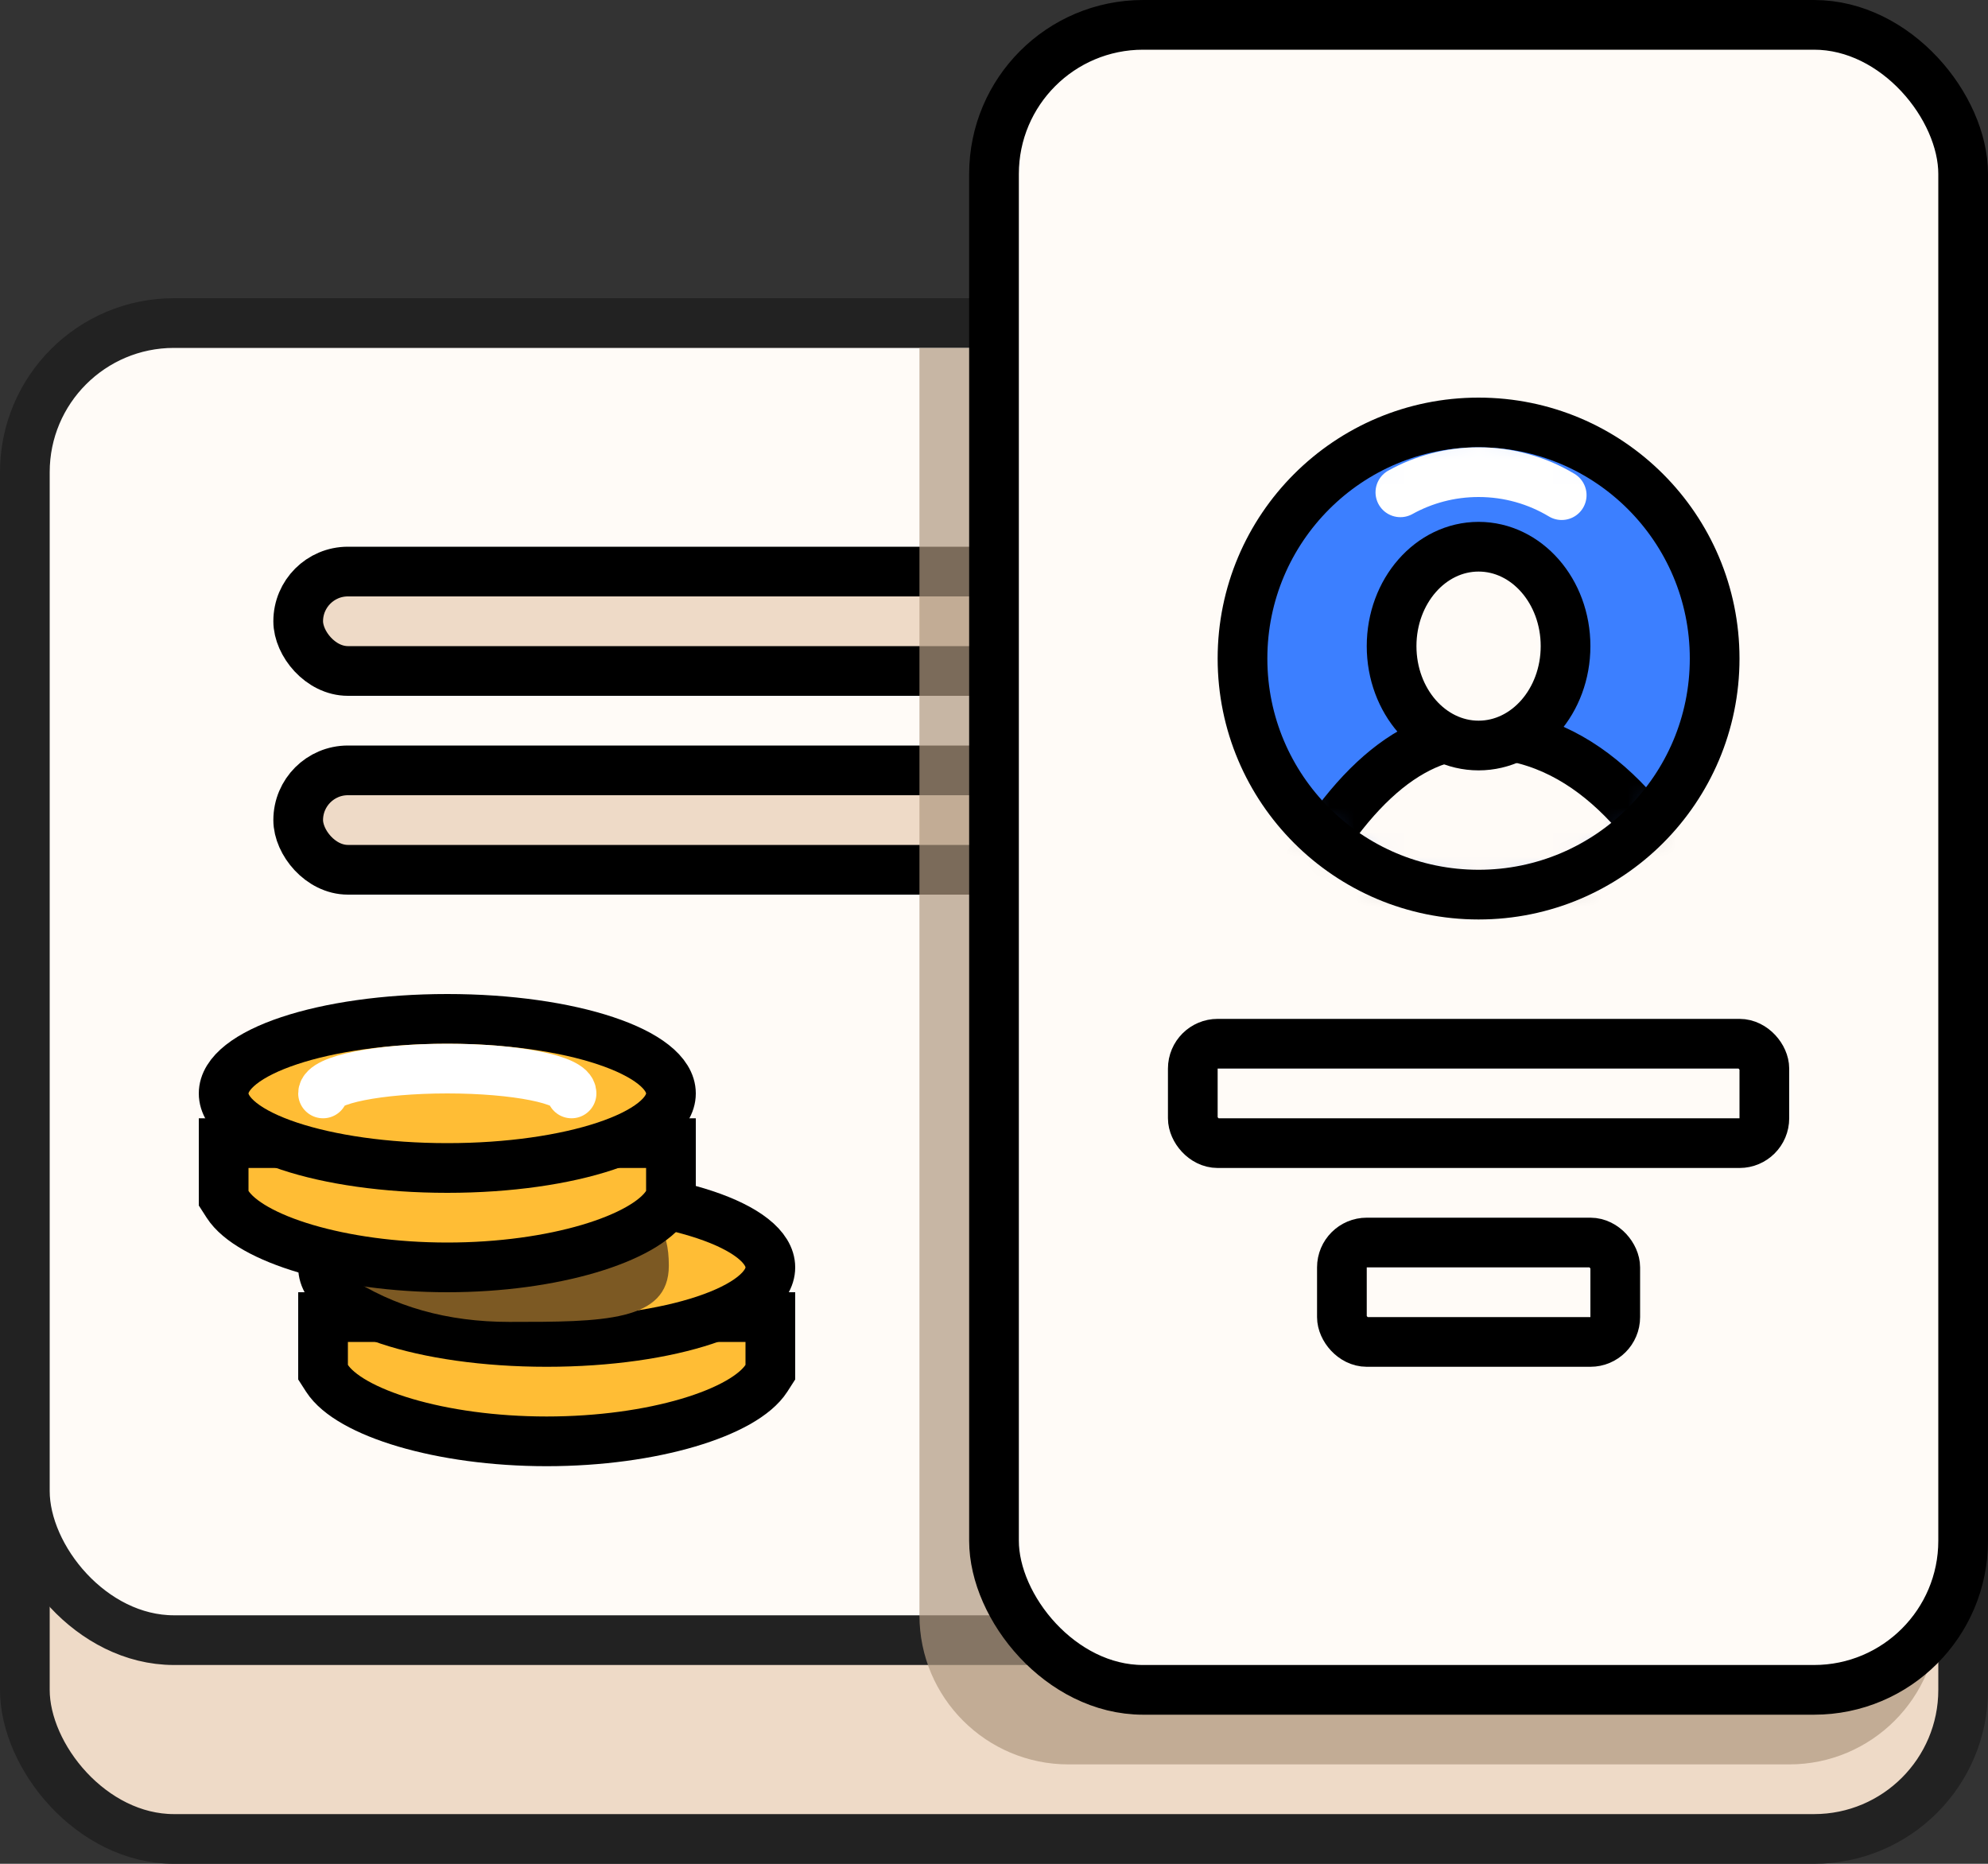 <?xml version="1.0" encoding="UTF-8"?>
<svg width="80px" height="75px" viewBox="0 0 80 75" version="1.1" xmlns="http://www.w3.org/2000/svg" xmlns:xlink="http://www.w3.org/1999/xlink">
    <rect x="0" y="0" width="80" height="75" fill="#333333" stroke="none"/>
    <!-- Generator: Sketch 50.2 (55047) - http://www.bohemiancoding.com/sketch -->
    <title>Group 275</title>
    <desc>Created with Sketch.</desc>
    <defs>
        <circle id="path-1" cx="9.5" cy="9.5" r="9.5"></circle>
        <circle id="path-3" cx="9.5" cy="9.5" r="9.5"></circle>
    </defs>
    <g id="2.-Graphics" stroke="none" stroke-width="1" fill="none" fill-rule="evenodd">
        <g id="0.-Graphics" transform="translate(-250, -879)">
            <g id="Group" transform="translate(105, 91)">
                <g id="Group-349" transform="translate(0, 612)">
                    <g id="Group-275" transform="translate(145, 176)">
                        <g id="Group-263">
                            <g id="Group-261">
                                <g id="Group-224" transform="translate(0, 12)" stroke="#222222" stroke-width="2">
                                    <rect id="Rectangle-34" fill="#EEDAC7" x="1" y="4" width="78" height="58" rx="6"></rect>
                                    <rect id="Rectangle-34" fill="#FFFBF7" x="1" y="1" width="78" height="53" rx="6"></rect>
                                </g>
                                <rect id="Rectangle-65" stroke="#000000" stroke-width="2" fill="#EEDAC7" x="12" y="23" width="35" height="4" rx="2"></rect>
                                <rect id="Rectangle-65" stroke="#000000" stroke-width="2" fill="#EEDAC7" x="12" y="31" width="35" height="4" rx="2"></rect>
                                <g id="Group-235" transform="translate(37, 0)">
                                    <path d="M41,14 L41,65 C41,68.314 38.314,71 35,71 L6,71 C2.686,71 4.05812251e-16,68.314 0,65 L0,14 L41,14 Z" id="Combined-Shape" fill="#B09981" opacity="0.7" style="mix-blend-mode: multiply;"></path>
                                    <rect id="Rectangle-62" stroke="#000000" stroke-width="2" fill="#FFFBF7" x="3" y="1" width="39" height="67" rx="6"></rect>
                                    <g id="Group-262" transform="translate(10, 41)" fill="#FFFBF7" stroke="#000000" stroke-width="2">
                                        <rect id="Rectangle-42" x="7" y="9" width="11" height="4" rx="1"></rect>
                                        <rect id="Rectangle-42" x="1" y="1" width="23" height="4" rx="1"></rect>
                                    </g>
                                    <g id="Group-239" transform="translate(10, 12)"></g>
                                    <g id="Group-234" transform="translate(12, 39)">
                                        <g id="Group-233">
                                            <g id="Group-232">
                                                <g id="Group-240"></g>
                                            </g>
                                        </g>
                                    </g>
                                </g>
                            </g>
                            <g id="Group-231" transform="translate(50, 17)">
                                <g id="Group-228">
                                    <g id="Group-161-Copy">
                                        <g id="Group-160">
                                            <mask id="mask-2" fill="white">
                                                <use xlink:href="#path-1"></use>
                                            </mask>
                                            <use id="Mask" fill="#3C7FFF" xlink:href="#path-1"></use>
                                            <g mask="url(#mask-2)" fill="#FFFBF7" stroke="#000000" stroke-width="2">
                                                <g transform="translate(1, 4)">
                                                    <path d="M8.497,8.516 C12.881,8.516 15.759,12.256 17.6,16.026 L0.439,16.026 C2.888,11.019 5.574,8.516 8.497,8.516 Z" id="Path-18"></path>
                                                    <ellipse id="Oval-13" cx="8.5" cy="5" rx="3.5" ry="4"></ellipse>
                                                </g>
                                            </g>
                                        </g>
                                        <mask id="mask-4" fill="white">
                                            <use xlink:href="#path-3"></use>
                                        </mask>
                                        <use id="Mask" stroke="#000000" stroke-width="2" xlink:href="#path-3"></use>
                                        <path d="M12.845,2.925 C11.867,2.338 10.723,2 9.5,2 C8.358,2 7.286,2.294 6.353,2.811" id="Oval-10-Copy" stroke="#FFFFFF" stroke-width="2" stroke-linecap="round" stroke-linejoin="round" mask="url(#mask-4)"></path>
                                    </g>
                                </g>
                            </g>
                            <g id="Group-119-Copy" transform="translate(8, 40)">
                                <g id="Group-122">
                                    <g id="Group-118" transform="translate(4, 7)" fill="#FFBD35" stroke="#000000" stroke-width="2">
                                        <path d="M1,8.216 L1.156,8.459 C2.049,9.847 5.718,11 10,11 C14.282,11 17.951,9.847 18.844,8.459 L19,8.216 L19,6 L16.443,6 L16.282,5.943 C14.58,5.342 12.362,5 10,5 C7.638,5 5.42,5.342 3.718,5.943 L3.557,6 L1,6 L1,8.216 Z" id="Combined-Shape"></path>
                                        <ellipse id="Oval-10" cx="10" cy="4" rx="9" ry="3"></ellipse>
                                    </g>
                                    <path d="M6,11.36 L17.254,9 C18.361,8.779 18.915,9.423 18.915,10.931 C18.915,13.194 16.251,13.194 12.5,13.194 C9.999,13.194 7.833,12.582 6,11.36 Z" id="Path-16" fill="#7C5923" style="mix-blend-mode: multiply;"></path>
                                    <g id="Group-120" stroke-width="2">
                                        <path d="M1,8.216 L1.156,8.459 C2.049,9.847 5.718,11 10,11 C14.282,11 17.951,9.847 18.844,8.459 L19,8.216 L19,6 L16.443,6 L16.282,5.943 C14.58,5.342 12.362,5 10,5 C7.638,5 5.42,5.342 3.718,5.943 L3.557,6 L1,6 L1,8.216 Z" id="Combined-Shape" stroke="#000000" fill="#FFBD35"></path>
                                        <ellipse id="Oval-10" stroke="#000000" fill="#FFBD35" cx="10" cy="4" rx="9" ry="3"></ellipse>
                                        <path d="M15,4 C15,3.448 12.761,3 10,3 C7.239,3 5,3.448 5,4" id="Oval-10-Copy" stroke="#FFFFFF" stroke-linecap="round" stroke-linejoin="round"></path>
                                    </g>
                                </g>
                                <g id="Group-118" transform="translate(3, 0)"></g>
                            </g>
                        </g>
                    </g>
                </g>
            </g>
        </g>
    </g>
</svg>